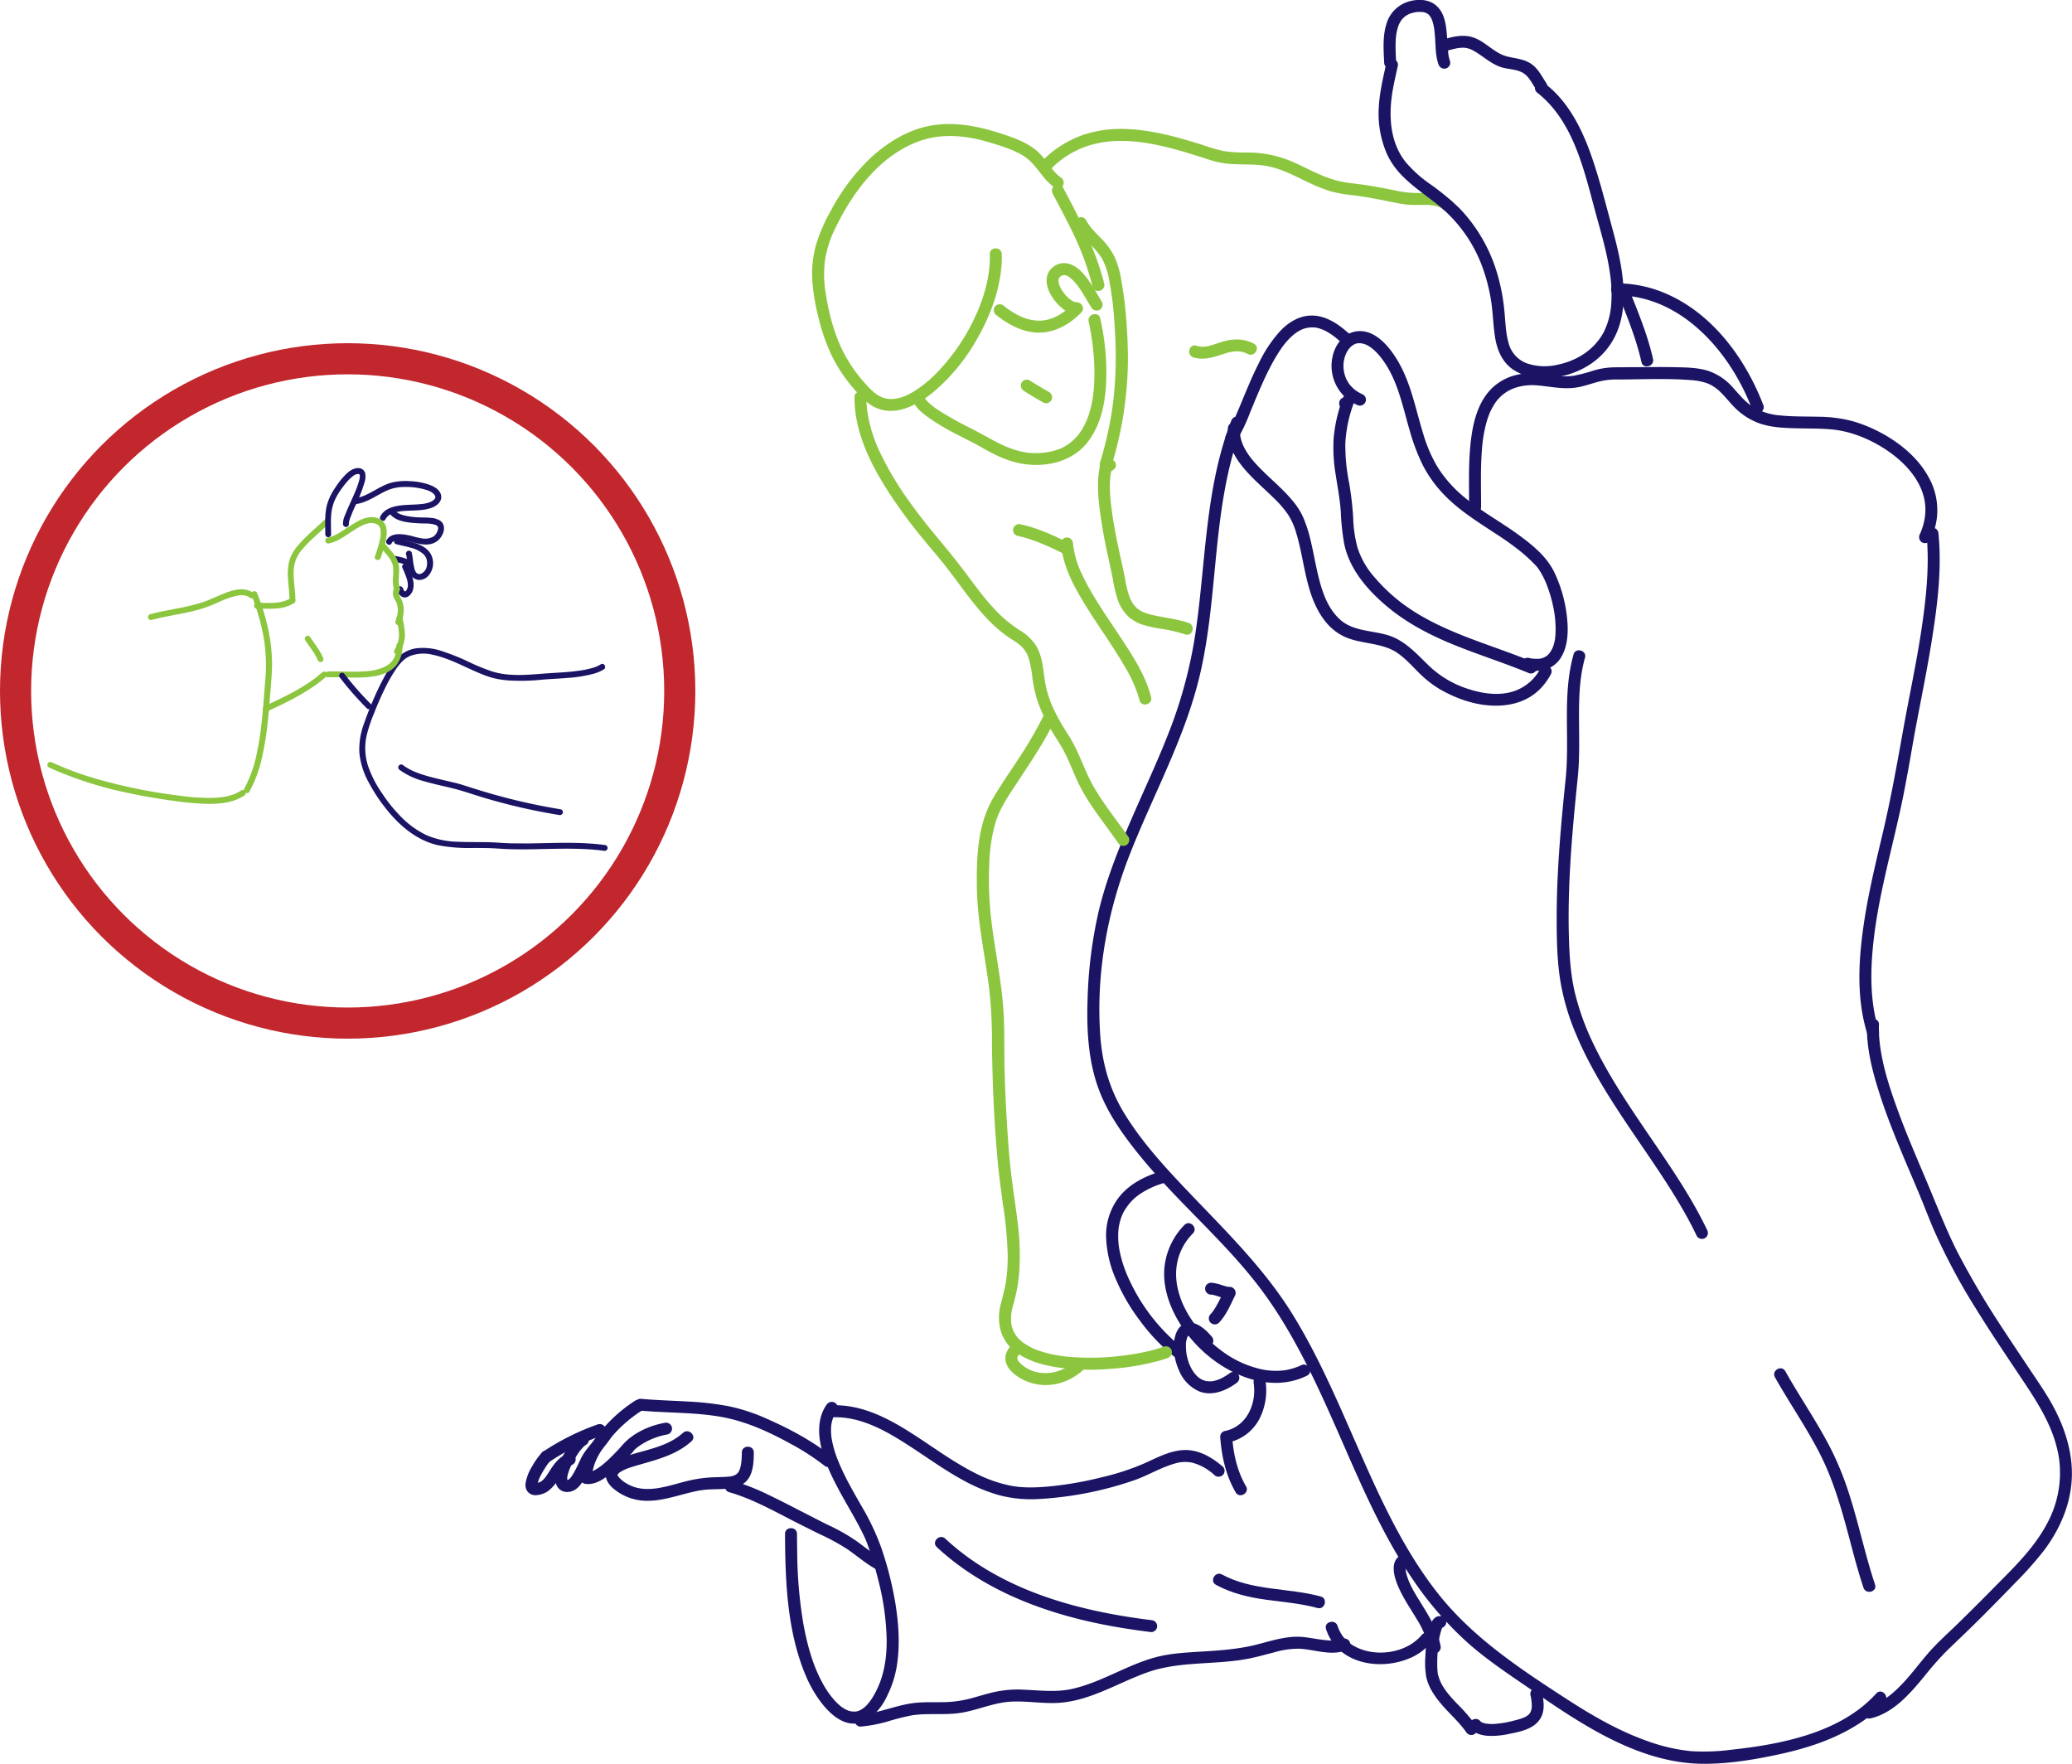 <svg xmlns="http://www.w3.org/2000/svg" viewBox="0 0 865.65 736.71"><defs><style>.cls-1{fill:#1b1464;}.cls-2{fill:#8cc63f;}.cls-3{fill:none;stroke:#c1272d;stroke-miterlimit:10;stroke-width:13px;}</style></defs><title>aikido4_1</title><g id="Capa_2" data-name="Capa 2"><g id="Capa_1-2" data-name="Capa 1"><path class="cls-1" d="M506.19,558.24c-2.49-2.86-6.47-6.7-10.68-5.48-3.58,1-4.77,5-5.05,8.25a24,24,0,0,0,2.14,11.48,16,16,0,0,0,8.33,8.67c4.58,1.89,9.72.34,13.74-2.17q1-.6,1.89-1.29a2.57,2.57,0,0,0,.9-3.42,2.53,2.53,0,0,0-3.42-.89,26.54,26.54,0,0,1-3.46,2.19l-.82.4-.35.15c-.3.14.57-.22,0,0s-1,.37-1.55.52-1,.22-1.52.33c-.17,0,.7-.08.26,0l-.36,0c-.24,0-.49,0-.73,0a11.56,11.56,0,0,1-1.32-.06c-.47,0,.59.11.25,0l-.27,0c-.22,0-.44-.09-.65-.15-.4-.1-.78-.26-1.17-.39-.1,0,.65.3.23.1l-.23-.11-.58-.31c-.35-.2-.69-.43-1-.66s.51.44,0,0l-.46-.41c-.3-.28-.59-.57-.87-.88l-.4-.48-.2-.25c.19.21.37.51.12.15a18.9,18.9,0,0,1-1.36-2.18c-.2-.39-.39-.78-.57-1.18-.28-.62.2.52,0,0-.09-.22-.18-.43-.26-.65a24.19,24.19,0,0,1-.76-2.51q-.15-.63-.27-1.26c0-.21-.07-.42-.11-.63a2.51,2.51,0,0,0,0-.27c-.08-.53.06.53,0,.22-.08-.81-.15-1.61-.16-2.43,0-.4,0-.79,0-1.19,0-.17,0-.34,0-.51,0-.38.14-.81,0,0a13.12,13.12,0,0,1,.45-2c0-.13.09-.27.14-.4.14-.39-.19.43-.14.33a1.6,1.6,0,0,0,.1-.23q.19-.36.42-.72s.08-.1.11-.16c.12-.23-.44.49-.25.33s.18-.21.27-.3.2-.16.28-.25c-.16.17-.62.39-.17.15.09-.06.22-.11.31-.17s-.73.23-.22.1l.36-.09c.43-.13-.81,0-.21,0h.37c.64,0-.49-.12-.17,0s.6.15.89.25c.56.19-.58-.29-.09,0,.18.09.36.18.53.28a9.78,9.78,0,0,1,1.05.67l.27.2c.12.08-.52-.43-.19-.15l.61.52c.42.36.82.75,1.2,1.14s.87.91,1.28,1.39a2.5,2.5,0,0,0,3.53,0,2.56,2.56,0,0,0,0-3.54Z"/><path class="cls-1" d="M485.12,489.25c-6.71,2-13.31,5.28-17.69,10.9a26.15,26.15,0,0,0-5.32,16.6,48.11,48.11,0,0,0,4.3,18.1,81.12,81.12,0,0,0,9.87,16.85,79.54,79.54,0,0,0,14,14.74,2.58,2.58,0,0,0,3.54,0,2.53,2.53,0,0,0,0-3.54,78.45,78.45,0,0,1-21.56-27.32,54.18,54.18,0,0,1-3.21-8c-.43-1.39-.81-2.81-1.12-4.24-.15-.68-.28-1.36-.39-2.05-.05-.32-.1-.63-.14-.95.06.43-.06-.59-.08-.77a32.83,32.83,0,0,1-.15-4.09c0-.65.06-1.29.12-1.94,0-.16.12-1,.05-.46q.07-.55.18-1.11a24.34,24.34,0,0,1,1-3.65c.1-.28.21-.56.32-.83-.2.48.2-.43.25-.53.29-.61.61-1.2,1-1.78a21.49,21.49,0,0,1,5.92-6.25,35.6,35.6,0,0,1,10.53-4.85c3.08-.92,1.77-5.74-1.33-4.82Z"/><path class="cls-1" d="M494.89,511.64a29.36,29.36,0,0,0-8.49,18.94c-.36,6.85,1.75,13.67,5,19.63,6.69,12.29,18.88,22.59,32.49,26.2,7.42,2,15.28,1.66,22.2-1.81,2.88-1.45.35-5.76-2.52-4.32-.37.18-.73.36-1.1.52-.06,0-.44.19-.07,0l-.45.18c-.74.28-1.5.54-2.26.75s-1.39.36-2.09.5l-.94.16c-.75.12.3,0-.16,0l-.71.08a28.65,28.65,0,0,1-8.63-.48,43,43,0,0,1-17-7.91A52.46,52.46,0,0,1,497,550a43.42,43.42,0,0,1-2.27-4.12,29.62,29.62,0,0,1-1.69-4.12,35.93,35.93,0,0,1-1.2-4.44c-.07-.36-.13-.73-.19-1.09,0-.16-.06-.32-.08-.48-.12-.78,0,.28,0-.18-.09-.77-.16-1.53-.19-2.3a23.91,23.91,0,0,1,7-18.06c2.24-2.31-1.29-5.85-3.54-3.53Z"/><path class="cls-1" d="M506,540.76c.08,0,.63,0,.25,0s.23.05.25.05c.3.06.6.14.89.22.66.18,1.3.39,1.94.6a17.11,17.11,0,0,0,4.42.9l-2.16-3.76c-.88,1.81-1.73,3.64-2.68,5.41-.49.92-1,1.82-1.57,2.7-.29.44-.59.86-.9,1.29s.29-.35.07-.09l-.22.27c-.17.19-.33.38-.5.56a2.5,2.5,0,1,0,3.53,3.54c3-3.17,4.71-7.3,6.59-11.15a2.54,2.54,0,0,0-2.16-3.77l-.52,0c-.38,0,.58.12-.07,0-.32-.06-.63-.13-.94-.21-.67-.17-1.32-.39-2-.6a17.26,17.26,0,0,0-4.25-.92,2.51,2.51,0,0,0-2.5,2.5,2.55,2.55,0,0,0,2.5,2.5Z"/><path class="cls-1" d="M563.27,139.09c-4.26-3.87-9.59-7.42-15.59-7.28-4.95.12-9.29,2.79-12.65,6.27a55.37,55.37,0,0,0-9.16,13.72c-2.68,5.28-4.93,10.76-7.19,16.23-.3.71-.59,1.41-.88,2.12-.15.35-.29.69-.43,1-.08.17-.45,1.07-.26.61-.54,1.27-1.08,2.54-1.65,3.8a46.75,46.75,0,0,1-3.12,6c-1.74,2.72,2.59,5.23,4.32,2.52a76.4,76.4,0,0,0,5.66-11.91c.5-1.2,1-2.41,1.49-3.61s1.11-2.68,1.49-3.57c.94-2.22,2.18-5.07,3.32-7.49s2.46-5,3.86-7.47q1-1.71,2.07-3.36c.33-.5.67-1,1-1.49l.52-.71.27-.35.14-.18a31.11,31.11,0,0,1,2.35-2.65c.37-.38.76-.75,1.16-1.1l.59-.51.29-.24c.51-.4-.42.3.1-.07a17.66,17.66,0,0,1,2.66-1.62c.21-.1.75-.32.22-.11.22-.09.44-.18.66-.25a11.58,11.58,0,0,1,1.53-.43c.19,0,1.11-.18.38-.09l.8-.08a12.34,12.34,0,0,1,1.72,0l.37,0c.64.06-.55-.1.09,0l1,.19a15.32,15.32,0,0,1,1.75.53l.4.15c.54.2-.29-.14.2.08s.69.32,1,.49a22,22,0,0,1,2,1.16,27.61,27.61,0,0,1,4,3.14c2.38,2.16,5.92-1.36,3.54-3.54Z"/><path class="cls-1" d="M637.36,279.68a15.6,15.6,0,0,0,9-.22,11.69,11.69,0,0,0,6-5.16c2.85-4.95,2.91-11.25,2.27-16.76a58,58,0,0,0-5.18-18.33c-3.27-6.83-9.26-11.6-15.29-16-7.77-5.64-16.36-10.2-23.6-16.55a51.91,51.91,0,0,1-9.81-11.31,59.86,59.86,0,0,1-6.16-14.19c-3.09-9.93-4.95-20.42-10.13-29.57-3.35-5.93-9.43-13.93-17.2-13.25-5.72.5-9.59,5.58-10.6,10.93a17.77,17.77,0,0,0,5.76,17,19.47,19.47,0,0,0,4.49,2.84,2.57,2.57,0,0,0,3.42-.9,2.51,2.51,0,0,0-.9-3.42,17.49,17.49,0,0,1-2.14-1.13,9.72,9.72,0,0,1-1.71-1.24,16.46,16.46,0,0,1-1.49-1.52,9.09,9.09,0,0,1-.93-1.32,14.59,14.59,0,0,1-.92-1.75c.22.5-.14-.4-.18-.51-.13-.37-.24-.74-.34-1.12s-.14-.54-.2-.82c0-.13-.19-1.2-.11-.57a14.52,14.52,0,0,1-.12-1.86c0-.61,0-1.22.1-1.82s-.07.37,0,0c0-.13,0-.27.07-.4.07-.35.14-.7.23-1.06.15-.56.33-1.11.53-1.65.13-.34-.15.28.13-.27.13-.28.27-.55.42-.82s.31-.53.48-.78.48-.65.13-.22a11.92,11.92,0,0,1,1.19-1.27c.2-.17.6-.45.16-.14.23-.16.46-.32.7-.46s.39-.21.59-.32c.49-.27-.4.14-.06,0l.39-.14c.27-.09.54-.15.81-.22.62-.15-.19,0,.18,0s.59,0,.88,0,1.1.14.43,0a12.52,12.52,0,0,1,1.7.45l.39.15c-.45-.19-.09,0,0,0,.34.17.67.34,1,.54,3,1.75,5.54,5,7.51,8.14,5.14,8.25,7,18,9.71,27.2a84.76,84.76,0,0,0,5.24,14,51.74,51.74,0,0,0,8.6,12.25c6.35,6.8,14.31,11.71,22,16.77a119.55,119.55,0,0,1,11.13,8,66.25,66.25,0,0,1,5.36,5c.38.39.73.78,1.07,1.2s-.06-.08-.09-.13l.24.33.49.71a31.11,31.11,0,0,1,1.74,3c.28.55.54,1.11.79,1.67.07.16.38.87.31.69s.25.63.32.82a56.4,56.4,0,0,1,2.55,8.36,42.33,42.33,0,0,1,1.14,8.24,35.94,35.94,0,0,1,0,4c0,.32,0,.64-.08,1,0,.15-.13,1.09,0,.48-.1.66-.22,1.33-.37,2s-.27,1.06-.45,1.58c-.08.26-.18.53-.28.79-.16.42,0,0,0-.09l-.22.49a11.4,11.4,0,0,1-.78,1.36c-.06.11-.53.73-.3.44s-.36.4-.46.5-.32.3-.48.46c-.48.47.27-.13-.2.17a13.6,13.6,0,0,1-1.38.79c.64-.31-.21.07-.38.13l-.69.19c-.13,0-.93.18-.58.12l-.24,0-.6,0a15.57,15.57,0,0,1-1.81-.05l-.57-.06c.11,0,.47.07,0,0s-.81-.15-1.22-.24c-3.13-.7-4.47,4.12-1.33,4.82Z"/><path class="cls-1" d="M561.91,171c3.21,0,3.22-5,0-5s-3.23,5,0,5Z"/><path class="cls-1" d="M561.05,166.31a61.89,61.89,0,0,0-3.88,16.85,68.2,68.2,0,0,0,.93,15.56c.78,5.06,1.72,10,2.07,15.13a97.85,97.85,0,0,0,1.42,13.33c2.19,10.46,9.43,18.93,17.37,25.71s17.22,11.76,26.89,15.81c10.88,4.54,22.17,8,33.07,12.54a2.51,2.51,0,0,0,3.07-1.75,2.56,2.56,0,0,0-1.74-3.08c-18.41-7.6-38.41-12.35-54.58-24.49a72.71,72.71,0,0,1-11.34-10.7,34.62,34.62,0,0,1-7.2-12.53,53.37,53.37,0,0,1-1.78-12.14,130.37,130.37,0,0,0-1.66-14.61,79.69,79.69,0,0,1-1.63-16.73,56.13,56.13,0,0,1,3.81-17.57,2.52,2.52,0,0,0-1.75-3.08,2.56,2.56,0,0,0-3.07,1.75Z"/><path class="cls-1" d="M643.64,279.12a19.54,19.54,0,0,1-12.82,10.08c-5.47,1.31-11.42.48-16.89-1.25a42.25,42.25,0,0,1-16.4-9.35c-5.57-5.28-10.47-11.21-18.14-13.41-6.54-1.88-14.13-1.56-19.47-6.34-4.48-4-6.81-9.64-8.4-15.35-1.73-6.21-2.65-12.6-4.23-18.85a54,54,0,0,0-3-8.91,30.24,30.24,0,0,0-4.62-7c-3.87-4.6-8.55-8.43-12.78-12.69-3.84-3.87-7.49-8.13-8.62-13.42a14.4,14.4,0,0,1-.27-3.75c.13-3.22-4.87-3.21-5,0-.52,13,11.48,21.43,19.68,29.67a41.56,41.56,0,0,1,5.53,6.52,28.73,28.73,0,0,1,3.37,7.69c1.92,6.34,2.84,12.93,4.41,19.36s3.8,12.8,8.1,17.92a21.94,21.94,0,0,0,8.15,6.16c3.51,1.49,7.29,2,11,2.74s7.26,1.58,10.43,3.72,5.8,5,8.49,7.72a46,46,0,0,0,9.07,7.33,56.34,56.34,0,0,0,8.8,4.2c11.6,4.38,26.39,4.66,34.9-5.79a29,29,0,0,0,3-4.46c1.54-2.83-2.77-5.35-4.31-2.52Z"/><path class="cls-1" d="M514.44,175.63c-10.65,27.38-10.61,57-14.55,85.68A191.56,191.56,0,0,1,489.45,303c-4.95,13.17-11,25.88-16.59,38.78-5.44,12.53-10.58,25.29-13.79,38.6a186.48,186.48,0,0,0-4.69,36.91c-.43,12.15.18,24.86,4.2,36.44,3.92,11.3,11.26,21.32,18.81,30.45,16.21,19.61,36.22,36,51.13,56.67,13.17,18.29,22.42,39,31.43,59.52,8.92,20.35,17.74,41,30.32,59.4a144,144,0,0,0,22,25.6c8.78,8,18.83,14.48,28.57,21.2,20.51,14.16,44,29.71,69.84,30.17,11,.19,22.42-1.73,33.08-4.05,11-2.41,22.12-6,31.77-12a54.73,54.73,0,0,0,11.88-9.77c2.15-2.39-1.38-5.94-3.54-3.54-14.78,16.39-39.6,21.25-60.57,23.5a86.12,86.12,0,0,1-16.83.59,74.42,74.42,0,0,1-17.9-4.1c-12.19-4.25-23.5-10.82-34.3-17.83-19.51-12.65-39.14-25.65-53.66-44.12-13.46-17.12-22.82-37-31.59-56.86-8.87-20-17.25-40.43-28.77-59.16-12.76-20.75-30.28-37.22-46.85-54.83-8.69-9.23-17.19-18.82-23.8-29.69-6.29-10.35-9.28-21.38-10-33.44-1.6-25.36,3.1-50.79,12.33-74.36,9.92-25.34,23.49-49.43,29.59-76.15,6.29-27.52,5.47-56.09,11.66-83.63A142.66,142.66,0,0,1,519.26,177c1.17-3-3.66-4.3-4.82-1.33Z"/><path class="cls-1" d="M618.78,212c0-7.88-.28-15.78.31-23.64a61,61,0,0,1,1.61-10.69,37.61,37.61,0,0,1,1.63-5.05c.11-.28.08-.2.3-.69.16-.34.33-.68.5-1,.38-.73.79-1.45,1.23-2.14a16.55,16.55,0,0,1,6.55-5.92,18.87,18.87,0,0,1,4.45-1.5,22.6,22.6,0,0,1,6.3-.43c5.84.4,11.41,1.89,17.29.87,2.92-.5,5.72-1.51,8.57-2.29a28.73,28.73,0,0,1,7.82-1c10.32,0,20.69-.56,31,.25a25.62,25.62,0,0,1,6.39,1.16,13,13,0,0,1,2.29,1,23.23,23.23,0,0,1,2,1.3c2.79,2.19,4.89,5.11,7.35,7.63a27.72,27.72,0,0,0,10.73,7c4.49,1.57,9.42,1.87,14.15,2,5,.18,10.06.06,15.08.43a44.18,44.18,0,0,1,12.16,2.71c14,5.19,30.68,18.35,27.53,35a26.7,26.7,0,0,1-1.92,6.12,2.57,2.57,0,0,0,.89,3.42,2.51,2.51,0,0,0,3.42-.9,28,28,0,0,0-.8-26.56c-4.34-7.85-11.68-13.91-19.47-18.14a60.81,60.81,0,0,0-12.09-5,57.17,57.17,0,0,0-14.26-1.86c-5.28-.15-10.59,0-15.85-.54a25.4,25.4,0,0,1-12.2-4c-3-2-5.41-5.1-7.92-7.84A23.74,23.74,0,0,0,713.9,155c-4.63-1.55-9.86-1.52-14.69-1.63-5.6-.13-11.2,0-16.8,0-2.54,0-5.07.06-7.6.06a32.18,32.18,0,0,0-8.83,1.28,69.15,69.15,0,0,1-8.78,2.3,31.4,31.4,0,0,1-8.55-.25,66.5,66.5,0,0,0-8.79-.93,28.66,28.66,0,0,0-6.65.86,22,22,0,0,0-9.63,5.21c-5.37,5.05-7.66,12.56-8.73,19.64-1.22,8.15-1.17,16.4-1.11,24.62,0,1.94,0,3.88,0,5.81,0,3.22,5,3.23,5,0Z"/><path class="cls-1" d="M675.5,123.36c21.29.08,38.43,14.81,49,32.22a94.24,94.24,0,0,1,7.44,15.16,2.59,2.59,0,0,0,3.08,1.75,2.53,2.53,0,0,0,1.75-3.08c-7.7-20.11-22-39.48-42.63-47.55a51.8,51.8,0,0,0-18.63-3.5c-3.22,0-3.22,5,0,5Z"/><path class="cls-1" d="M804.86,222.9c1.33,13.44-.16,27.13-2.16,40.43-2.11,13.95-5.11,27.73-7.6,41.61-2.61,14.57-5.2,29.09-8.62,43.49-3.09,13.08-6.26,26.16-8.09,39.48-2,14.49-2.69,29.69,1.7,43.82,1,3.07,5.78,1.76,4.83-1.33-3.82-12.3-3.56-25.47-2.09-38.13,1.55-13.34,4.67-26.45,7.76-39.5,1.46-6.16,2.93-12.32,4.2-18.52,1.61-7.85,3-15.74,4.36-23.62,2.48-14.08,5.5-28.05,7.77-42.16,2.41-15,4.44-30.41,2.94-45.57a2.56,2.56,0,0,0-2.5-2.5,2.52,2.52,0,0,0-2.5,2.5Z"/><path class="cls-1" d="M780,428c-.27,9.52,2.13,19.06,5,28.07,3.22,10.25,7.33,20.21,11.5,30.11,1.89,4.47,3.82,8.93,5.68,13.42,2,4.83,3.84,9.74,5.93,14.53a259.75,259.75,0,0,0,17.51,32.69c6.51,10.54,13.48,20.78,20.35,31.09,6.4,9.62,12.39,19.41,14.22,31A44.35,44.35,0,0,1,855,636.83c-5.74,10.66-14.82,19.06-23.21,27.61q-6.91,7-14,13.93c-4,3.9-8.23,7.62-11.92,11.84-6.14,7-11.65,15.49-19.81,20.35a20.2,20.2,0,0,1-5.81,2.39c-3.13.74-1.81,5.57,1.33,4.82,9.56-2.27,16.4-10.35,22.4-17.57a128.24,128.24,0,0,1,9.51-10.79c4.71-4.54,9.45-9,14.1-13.66s9.53-9.59,14.22-14.47a146.1,146.1,0,0,0,12.37-13.95c6.28-8.44,10.63-18.3,11.33-28.87.73-10.94-2.66-21.7-7.83-31.23-3-5.54-6.69-10.72-10.19-16s-7-10.44-10.42-15.7a356.37,356.37,0,0,1-19.17-32.33c-5-9.85-8.91-20.16-13.21-30.32-4.12-9.75-8.33-19.46-11.94-29.41-3.41-9.38-6.62-19.17-7.56-29.16A52.26,52.26,0,0,1,785,428c.1-3.22-4.9-3.21-5,0Z"/><path class="cls-1" d="M741.51,575.25c5.94,10.54,12.85,20.52,18.43,31.26,5.83,11.22,9.29,23.26,12.52,35.43,1.88,7.13,3.75,14.27,6.08,21.27,1,3,5.84,1.73,4.82-1.33-4.17-12.53-6.82-25.49-10.87-38a128,128,0,0,0-7-17.5c-2.69-5.44-5.77-10.67-8.93-15.84-3.6-5.9-7.29-11.74-10.68-17.76-1.58-2.8-5.91-.29-4.32,2.52Z"/><path class="cls-1" d="M657.37,273.5c-4.71,16.78-1.52,34.53-3.25,51.65-2,19.47-3.79,39-3.76,58.59,0,8.95.16,18.05,1.68,26.89a98.49,98.49,0,0,0,6.4,21.37c6,14.37,14.5,27.5,23.2,40.37,8.6,12.72,17.57,25.29,24.75,38.9.86,1.63,1.69,3.29,2.49,5a2.5,2.5,0,0,0,4.32-2.52C706.62,500,698,487.52,689.47,475c-8.62-12.67-17.32-25.41-23.92-39.28a107.15,107.15,0,0,1-7.48-20.61c-1.94-8-2.4-16.12-2.62-24.32-.5-19.36,1-38.71,2.9-58,.44-4.53,1-9.06,1.23-13.61.21-4.31.19-8.63.16-13-.06-8.44-.3-17,1.1-25.39a57,57,0,0,1,1.35-6.06c.87-3.1-4-4.43-4.82-1.33Z"/><path class="cls-1" d="M523.76,577.76c1.33,8.65-3,18.27-12.15,20a2.5,2.5,0,0,0-1.83,2.41c.58,8.1,2.34,16.13,6.47,23.2,1.62,2.78,5.94.27,4.32-2.52-3.67-6.29-5.27-13.47-5.79-20.68l-1.84,2.41A19.09,19.09,0,0,0,526,593a26,26,0,0,0,2.64-16.56,2.53,2.53,0,0,0-3.08-1.74,2.56,2.56,0,0,0-1.75,3.07Z"/><path class="cls-1" d="M510.85,612.62c-4.78-4.11-10.56-7.45-17.08-6.87-5.51.5-10.43,3.13-15.38,5.38A102,102,0,0,1,460.58,617a148.65,148.65,0,0,1-20.73,3.75c-5.87.61-12,.94-17.7-.18a57.19,57.19,0,0,1-14.71-5.22c-9.74-4.9-18.43-11.55-27.63-17.33-9.7-6.11-20.53-11.49-32.29-11-3.2.14-3.22,5.14,0,5,9.87-.44,18.91,3.7,27.32,8.77,9.21,5.55,17.77,12.15,27.21,17.33a71.92,71.92,0,0,0,14.74,6.26,52,52,0,0,0,16.56,1.81,146.69,146.69,0,0,0,40.35-7.82c5.82-2,11.11-5.32,17-7a14.57,14.57,0,0,1,7.55-.36,22.09,22.09,0,0,1,9.1,5.12,2.55,2.55,0,0,0,3.53,0,2.51,2.51,0,0,0,0-3.53Z"/><path class="cls-1" d="M345.36,586.71c-3.61,5.16-3.68,11.65-2.32,17.58,1.53,6.67,4.68,13,7.9,18.94s6.67,11.49,9.58,17.44c.28.57.56,1.15.82,1.72.06.15.35.81.31.7s.07.19.1.24l.21.53c.6,1.55,1.13,3.14,1.66,4.72,1.25,3.77,2.36,7.6,3.32,11.46a107.76,107.76,0,0,1,3.49,24.74c.09,7.85-1.09,15.6-4.9,22.55a22.84,22.84,0,0,1-3,4.45,10,10,0,0,1-2.94,2.45c-.14.07-.86.42-.43.24a7.92,7.92,0,0,1-.82.28c-.24.07-.48.12-.73.18-.08,0-.52.08-.18,0s-.21,0-.29,0h-.82c-.18,0-.94-.12-.36,0a13.14,13.14,0,0,1-1.64-.42l-.4-.15c.43.17.07,0,0,0l-.8-.41a15.62,15.62,0,0,1-1.69-1.08c-.33-.24.25.2-.07-.06l-.3-.24c-.26-.21-.51-.44-.76-.66-.56-.51-1.09-1.05-1.6-1.6a37.66,37.66,0,0,1-5.25-7.65c-4.06-7.52-6.28-16-7.81-24.36a185.82,185.82,0,0,1-2.58-30q-.07-3.78-.09-7.56c0-3.21-5-3.22-5,0,.09,20,.87,41.14,8.93,59.81,4.13,9.58,15.19,26,27.16,16.61a25.78,25.78,0,0,0,6.77-9.19,43.37,43.37,0,0,0,3.8-11.81c1.43-8.61.86-17.38-.48-26A144.32,144.32,0,0,0,368,646a101.68,101.68,0,0,0-8.23-17.16c-3.49-6.15-7.13-12.36-9.71-18.92a42.51,42.51,0,0,1-2.67-9.42c0,.21-.07-.52-.08-.7q-.06-.54-.09-1.08a23.42,23.42,0,0,1,0-2.37c0-.35,0-.69.08-1,0-.07.08-.49,0-.1,0-.17.05-.33.08-.5a16.53,16.53,0,0,1,.53-2.07,7.26,7.26,0,0,1,.61-1.5,16,16,0,0,1,1.14-1.86,2.51,2.51,0,0,0-.9-3.42,2.55,2.55,0,0,0-3.42.89Z"/><path class="cls-1" d="M285.34,598.52c-6.29,5.69-14.95,6.92-22.74,9.43-3,1-6.42,2.17-8.4,4.74-2.41,3.13-.75,6.74,1.95,9a21.78,21.78,0,0,0,13.46,5.2c4.7.17,9.37-1,13.89-2.19,4.2-1.11,8.4-2.34,12.77-2.54,3.12-.15,6.26-.08,9.35-.51a9.73,9.73,0,0,0,7-3.93c2.15-3.09,2.28-7.37,2.31-11,0-3.22-5-3.22-5,0a34.15,34.15,0,0,1-.31,4.84,16.07,16.07,0,0,1-.46,1.91c-.09.27-.18.54-.29.81.2-.49-.09.14-.17.29s-.26.42-.39.62c.35-.52,0,0-.16.16s-.32.31-.49.46c.44-.39,0,0-.24.13s-.34.18-.52.27c-.38.2.07,0,.13,0l-.33.12a11.43,11.43,0,0,1-1.53.39c-.09,0-.86.14-.56.1s-.37,0-.51,0c-.64.06-1.29.1-1.94.13-1.42.06-2.84.09-4.26.13A55.93,55.93,0,0,0,286,618.91c-7.47,1.91-16.13,5.14-23.49,1.16a12.92,12.92,0,0,1-4.19-3.29c-.08-.11-.47-.92-.26-.43a2,2,0,0,1-.11-.39c0,.13,0,.5,0,.1,0-.14,0-.48,0,.13a1.62,1.62,0,0,1,.09-.35c-.06.06-.18.53,0,.1a2.14,2.14,0,0,1,.2-.32c-.3.47.14-.12.28-.25s.21-.19.32-.28c-.33.27,0,0,0,0a14.62,14.62,0,0,1,1.84-1.06,27.46,27.46,0,0,1,3.79-1.41C273,610,282,608.26,288.88,602.05c2.39-2.16-1.16-5.69-3.54-3.53Z"/><path class="cls-1" d="M226.42,606.77a27.47,27.47,0,0,0-3.93,5.45,19.65,19.65,0,0,0-2.92,7.4,4.67,4.67,0,0,0,.65,3.16,4.19,4.19,0,0,0,3.92,1.76,9.8,9.8,0,0,0,4.74-1.64,15.67,15.67,0,0,0,3.71-3.95c1-1.46,1.9-3,2.94-4.43,0,0,.12-.13.14-.19l-.16.21.15-.18c.12-.16.25-.31.39-.47a12.6,12.6,0,0,1,.89-.9l.17-.15c.26-.23.34-.1-.05,0a3.3,3.3,0,0,0,.49-.34c.16-.1.33-.2.51-.29l.26-.14c.42-.22-.52.21,0,0A2.5,2.5,0,1,0,237,607.3c-3.31,1.26-5.33,3.94-7.19,6.84-.39.61-.78,1.23-1.19,1.84-.2.3-.4.59-.61.88-.07.09-.4.56-.17.23s-.14.17-.22.27-.42.47-.64.7l-.37.34c-.07.06-.57.49-.23.21s-.12.07-.21.13l-.42.25a3,3,0,0,0-.44.22s.52-.19.27-.11-.23.08-.35.12c-.29.1-.59.19-.89.27l-.35.07-.21,0s.68-.05.36-.06a3.21,3.21,0,0,0-.62,0c.12,0,.76.14.33,0s.33.16.29.13c-.5-.26.37.39.13.13s.45.6.23.3c-.07-.1-.21-.45,0,.05.29.66,0-.61.05.12.08.57,0-.09,0-.27s0-.16,0-.25c0-.32-.14.72,0,.28.06-.23.1-.46.16-.69a15,15,0,0,1,.5-1.47c0-.1.21-.5,0-.07l.06-.14c.12-.27.25-.55.39-.82.26-.54.55-1.07.85-1.6.62-1.09,1.29-2.16,2-3.19l.49-.69c.07-.09.39-.5.07-.1s0,0,.06-.07c.26-.32.53-.63.82-.93a2.5,2.5,0,0,0-3.54-3.53Z"/><path class="cls-1" d="M229.45,610.69a96.3,96.3,0,0,1,21.79-10.94,2.56,2.56,0,0,0,1.75-3.07,2.52,2.52,0,0,0-3.08-1.75,100.89,100.89,0,0,0-23,11.45,2.56,2.56,0,0,0-.9,3.42,2.52,2.52,0,0,0,3.42.89Z"/><path class="cls-1" d="M242.25,599.31c-2.73,1.51-4.68,4.7-6.22,7.3-1.86,3.16-3.58,6.71-4,10.4-.36,3.37,1.64,6.41,5.29,6.2,4.64-.28,6.87-5.44,8.58-9.09a31.41,31.41,0,0,1,3.35-5.92c2.16-2.8,4.65-5.33,6.41-8.42,1.6-2.8-2.72-5.32-4.31-2.52-2.45,4.28-6.46,7.47-8.63,11.92-.82,1.68-1.56,3.39-2.43,5a24.48,24.48,0,0,1-1.33,2.27c-.13.21-.27.41-.42.61.25-.34,0,.06-.11.14l-.37.41c-.09.09-.76.64-.24.27-.22.16-1,.4-.33.24-.65.16.36.07-.33.06a3.38,3.38,0,0,0-.45,0c-.52,0,.6.11.13,0s.49.28-.15-.08c.53.3.39.32.22.14s.38.56.16.2.17.55,0,0c0-.12,0-.25-.08-.37.22.61,0,.43,0,.13s0-.59,0-.89c0-.7-.11.42,0-.31.06-.32.13-.65.21-1a21.14,21.14,0,0,1,.71-2.17c0-.14.44-1.07.23-.59.16-.36.33-.73.5-1.09.37-.78.77-1.54,1.19-2.28s.88-1.52,1.36-2.26c.27-.4.54-.81.83-1.2l.23-.33.24-.31,0,.05c.44-.52.87-1.05,1.36-1.53.2-.2.43-.37.62-.57s-.49.18-.11.09a2.06,2.06,0,0,0,.37-.23c2.81-1.56.3-5.88-2.52-4.31Z"/><path class="cls-1" d="M265.22,585.17a60.56,60.56,0,0,0-14.91,13.56c-4.17,5.28-8,11.67-7.94,18.62a2.52,2.52,0,0,0,1.83,2.41c4.31.82,8.17-2,11.31-4.57s5.78-5.58,8.62-8.42c2.28-2.28-1.26-5.82-3.54-3.54-2.53,2.54-4.93,5.2-7.62,7.57a25.24,25.24,0,0,1-4.27,3.14,6.73,6.73,0,0,1-1.95.85c-.19.06-1.08.17-.59.14l-.44,0c-.69,0,.48.12-.19,0l1.84,2.41c-.08-5.66,3.38-11.28,6.94-15.66a56.4,56.4,0,0,1,13.44-12.21c2.71-1.71.21-6-2.53-4.31Z"/><path class="cls-1" d="M267.66,589.24c11.12,1,22.4.65,33.42,2.57,10.43,1.82,20,6.2,29.24,11.28a98.53,98.53,0,0,1,13.94,9,2.57,2.57,0,0,0,3.53,0,2.52,2.52,0,0,0,0-3.54c-8.13-6.47-17.47-11.52-27-15.73a77.74,77.74,0,0,0-16.19-5.39,122.45,122.45,0,0,0-17.29-2c-6.57-.38-13.14-.54-19.7-1.14a2.51,2.51,0,0,0-2.5,2.5,2.56,2.56,0,0,0,2.5,2.5Z"/><path class="cls-1" d="M262.16,609.21c.22-.37.44-.73.68-1.09l.38-.52h0l.16-.2a21.35,21.35,0,0,1,1.8-1.88c.32-.3.66-.59,1-.87.64-.53-.34.24.33-.26l.44-.31a25.94,25.94,0,0,1,2.39-1.51,30.61,30.61,0,0,1,9.59-3.41,2.52,2.52,0,0,0,1.75-3.07,2.54,2.54,0,0,0-3.07-1.75c-7.62,1.43-15.75,5.43-19.76,12.34a2.5,2.5,0,1,0,4.31,2.53Z"/><path class="cls-1" d="M304.71,623.32c8.66,2.51,16.56,6.73,24.53,10.86,4.33,2.24,8.7,4.41,13.07,6.58a88.59,88.59,0,0,1,11.95,6.52c3.9,2.74,7.53,5.86,11.71,8.19,2.82,1.57,5.34-2.75,2.53-4.32-3.76-2.08-7.07-4.81-10.53-7.33a77.47,77.47,0,0,0-11.82-6.73c-8.51-4.21-16.86-8.75-25.42-12.85A95.77,95.77,0,0,0,306,618.5c-3.1-.9-4.42,3.92-1.33,4.82Z"/><path class="cls-1" d="M359.58,721.21a59.69,59.69,0,0,0,10.84-2,99.39,99.39,0,0,1,10.58-2.7c7-1.06,14.05.09,21-1.14s13.32-4.18,20.3-4.57c7.26-.41,14.49,1.16,21.75.35,12.78-1.42,23.71-8.54,35.64-12.7,13.12-4.56,27.32-3,40.87-5.42,4-.7,7.84-1.83,11.75-2.82a35.94,35.94,0,0,1,10.74-1.52c6.26.36,13.15,3.11,19.27.65a2.58,2.58,0,0,0,1.74-3.08,2.52,2.52,0,0,0-3.07-1.75c-2.46,1-5.08.84-7.67.55-3-.33-5.86-.95-8.81-1.25-6.75-.7-13.36,1.61-19.82,3.23-6.93,1.73-14,2.29-21.09,2.74-6.87.45-13.9.66-20.58,2.42-12.1,3.18-22.71,10.45-34.93,13.23-6.84,1.56-13.65.64-20.56.36a46.15,46.15,0,0,0-11.07.77c-3.41.68-6.73,1.74-10.08,2.66A47.74,47.74,0,0,1,394.94,711c-4,.09-7.93-.1-11.88.24-8,.68-15.44,4.31-23.48,5a2.56,2.56,0,0,0-2.5,2.5,2.51,2.51,0,0,0,2.5,2.5Z"/><path class="cls-1" d="M391.39,646.24c18.87,17.55,43.51,27.06,68.45,32.13,7,1.42,14,2.5,21.11,3.37a2.52,2.52,0,0,0,2.5-2.5,2.56,2.56,0,0,0-2.5-2.5c-24.1-3-48.58-8.8-69.51-21.57a103.15,103.15,0,0,1-16.51-12.46c-2.36-2.19-5.9,1.34-3.54,3.53Z"/><path class="cls-1" d="M508,662c6.52,3.55,13.68,5.22,21,6.22s14.43,1.56,21.44,3.46c3.11.84,4.44-4,1.33-4.82-13.6-3.69-28.55-2.29-41.23-9.18-2.83-1.53-5.36,2.78-2.52,4.32Z"/><path class="cls-1" d="M554,680.49c4.68,14.49,22.39,17.56,35,12.14a22.61,22.61,0,0,0,8.65-6.32,2.57,2.57,0,0,0,0-3.54,2.51,2.51,0,0,0-3.53,0c-6.82,8.41-21.45,10-30.18,3.66-.34-.25.23.19-.1-.08l-.49-.4c-.32-.28-.63-.57-.94-.87s-.59-.61-.87-.93a4.7,4.7,0,0,1-.49-.62,15.46,15.46,0,0,1-2.23-4.37c-1-3-5.81-1.74-4.82,1.33Z"/><path class="cls-1" d="M586.33,649.13c-5.9,2.08-4.16,8.89-2.3,13.29,2.18,5.18,5.4,9.73,8.25,14.55A36.37,36.37,0,0,1,597,688.74a2.5,2.5,0,0,0,4.82-1.33c-1.38-7.22-5.33-13.16-9.12-19.31-2.18-3.54-4.26-7.1-5.21-11-.07-.28-.13-.57-.18-.85,0,0-.07-.42,0-.14s0-.36,0-.36c0-.25,0-.5,0-.76a1.67,1.67,0,0,1,0-.31c0,.2-.09.37,0,.08,0-.12.2-.73.08-.42s.14-.23.21-.34c-.41.63.39-.31-.13.14a.66.66,0,0,1,.24-.14c.32,0-.53.17.06,0a2.57,2.57,0,0,0,1.75-3.08,2.53,2.53,0,0,0-3.08-1.75Z"/><path class="cls-1" d="M601.06,675.06c-2.7.48-3.73,4-4.26,6.29a57,57,0,0,0-1.3,10.49,35.5,35.5,0,0,0,.32,8.37c.87,4.53,3.66,8.49,6.6,11.92,3.3,3.85,7.21,7.21,10.11,11.38a2.57,2.57,0,0,0,3.42.89,2.52,2.52,0,0,0,.9-3.42,87.11,87.11,0,0,0-8.44-9.67c-2.69-2.87-5.48-5.95-6.95-9.66a18,18,0,0,1-.82-2.77c0-.2-.1-.88,0-.09,0-.28-.06-.56-.08-.84-.1-1.25-.11-2.5-.1-3.75,0-1.62.1-3.23.23-4.84s.27-2.94.48-4.24a28.78,28.78,0,0,1,1.08-4.49,2.09,2.09,0,0,1,.13-.35c-.24.6,0,.07,0,0s.26-.44.38-.66c0,.09-.42.37-.15.2s0-.09,0,0-.5.2-.22.15a2.5,2.5,0,1,0-1.33-4.82Z"/><path class="cls-1" d="M614.69,722.25c1.77,2.07,4.66,2.69,7.26,2.84a34.14,34.14,0,0,0,8.83-.88c5.14-1,11.38-2.36,13.47-7.82,1.15-3,.58-6.48,0-9.54a2.51,2.51,0,0,0-3.07-1.74,2.54,2.54,0,0,0-1.75,3.07,20,20,0,0,1,.52,4.3,4.78,4.78,0,0,1-.18,1.66,5.79,5.79,0,0,1-.29.92c.19-.43-.12.18-.16.26a3.68,3.68,0,0,1-1,1.18c.2-.17-.5.34-.6.4-.26.15-.52.3-.79.43a21.71,21.71,0,0,1-3.66,1.18,44.38,44.38,0,0,1-8.53,1.56,17.38,17.38,0,0,1-4-.12l-.88-.22-.47-.16-.06,0c-.09,0-.85-.54-.44-.21a4,4,0,0,1-.61-.62,2.53,2.53,0,0,0-3.54,0,2.55,2.55,0,0,0,0,3.54Z"/><path class="cls-2" d="M443.16,74.14c-3.63-2.69-5.75-7-8.92-10.13-3.69-3.69-8.66-5.71-13.52-7.39-10.22-3.53-21-6.06-31.83-4.16-9.4,1.65-18.07,7-25,13.36a85.93,85.93,0,0,0-16.82,22.25,68.59,68.59,0,0,0-6.13,14.16,45.55,45.55,0,0,0-1.58,14.83,86.74,86.74,0,0,0,2.54,15.35,81.51,81.51,0,0,0,4.84,14.53A61.63,61.63,0,0,0,354,159.06a71.54,71.54,0,0,0,4.94,5.79,25.34,25.34,0,0,0,5.61,4.77c8.78,5,18.54-.22,25.49-5.93a80.72,80.72,0,0,0,18.27-22.3c5-8.73,8.71-18.34,9.9-28.36a47.55,47.55,0,0,0,.32-6.86c-.09-3.21-5.09-3.22-5,0,.24,9.08-2.37,18.1-6.19,26.27A84,84,0,0,1,392.06,155,51.22,51.22,0,0,1,382,163.39c-3.24,2-7.05,3.64-10.94,3.21-4.26-.46-7.19-3.75-9.91-6.76a60.49,60.49,0,0,1-7.81-10.92c-4.54-8.17-7-17.5-8.41-26.7a46,46,0,0,1-.27-13.41,45.88,45.88,0,0,1,4.44-13.74c7.37-15.14,18.69-30.3,35.11-36.16,9.49-3.39,19.72-2.28,29.19.58,4.55,1.37,9.26,2.78,13.41,5.14,4,2.25,6.36,5.82,9.16,9.29a25.47,25.47,0,0,0,4.69,4.53,2.52,2.52,0,0,0,3.42-.89,2.56,2.56,0,0,0-.9-3.42Z"/><path class="cls-2" d="M381.35,166.59c.51,3.46,4.19,6.09,6.8,8a97.38,97.38,0,0,0,11.57,6.84c3.3,1.74,6.69,3.33,9.92,5.19,5.31,3.06,10.87,5.92,16.95,7,9.87,1.84,21.09-.53,27.59-8.66,5.43-6.8,7.37-15.58,7.91-24.1A101.18,101.18,0,0,0,459.65,133c-.68-3.14-5.51-1.81-4.82,1.33.38,1.73.71,3.47,1,5.22.14.86.28,1.71.4,2.57.08.56.09.63.13.93.08.58.15,1.17.22,1.75a97.65,97.65,0,0,1,.65,12.21c-.1,7.69-1.17,15.74-5.11,22.26a19.88,19.88,0,0,1-7.09,7.08,18.09,18.09,0,0,1-5,2,28.84,28.84,0,0,1-8.87.9c-5.65-.31-11-2.5-15.91-5.16-3.32-1.79-6.6-3.63-10-5.36a140.5,140.5,0,0,1-12.57-7,28.4,28.4,0,0,1-4.68-3.53c-.31-.29-.61-.59-.89-.91-.14-.15-.26-.3-.39-.46.39.49,0,0-.1-.16s-.53-1-.39-.64-.12-.49-.15-.68a2.52,2.52,0,0,0-3.08-1.75,2.55,2.55,0,0,0-1.74,3.07Z"/><path class="cls-2" d="M427.72,163.24c2.63,1.71,5.35,3.28,8.07,4.85a2.5,2.5,0,1,0,2.52-4.32c-2.72-1.56-5.44-3.14-8.07-4.84a2.52,2.52,0,0,0-3.42.89,2.55,2.55,0,0,0,.9,3.42Z"/><path class="cls-2" d="M449.83,126.37a6.49,6.49,0,0,1-.76-.19,2.88,2.88,0,0,0-.4-.15s.49.24.27.11l-.27-.13A11.34,11.34,0,0,1,447,125c-.38-.27.32.28,0,0l-.4-.34c-.29-.26-.57-.53-.85-.8s-.55-.57-.81-.87l-.35-.42-.18-.22c-.22-.26.25.35.06.07-.43-.64-.87-1.25-1.24-1.92-.17-.31-.33-.63-.48-1s.14.4,0,0c-.06-.18-.13-.37-.19-.56a7.7,7.7,0,0,1-.26-.94c0-.11-.07-.62-.05-.21s0-.17,0-.28,0-.88,0-.89-.14.63,0,.1c0-.16.09-.32.13-.48.13-.45-.11.17,0,.07a3.47,3.47,0,0,0,.21-.37,1.57,1.57,0,0,1,.12-.19s-.37.4-.17.22.24-.27.36-.39.3-.21,0,0c.15-.09.28-.19.42-.28l.43-.23c.34-.2-.48.14,0,0l.49-.14c.5-.13,0,.1-.11,0a4.5,4.5,0,0,0,.9,0c.24,0-.31,0-.32,0a1.3,1.3,0,0,0,.21,0l.4.1a3.84,3.84,0,0,0,.41.13c.27.06-.3-.09-.26-.11s.24.11.27.12c.27.14.54.29.8.45l.39.27.2.14c.27.16-.36-.31-.12-.09.54.47,1.08.94,1.57,1.46s1,1.16,1.5,1.75c.18.21-.09-.12-.1-.14l.17.23c.11.15.23.3.34.46.24.33.48.67.71,1,1.73,2.53,3.14,5.24,4.8,7.81a2.56,2.56,0,0,0,3.42.9,2.53,2.53,0,0,0,.9-3.42c-1.63-2.52-3-5.18-4.69-7.66-1.95-2.86-4.33-6.09-7.57-7.58a7.78,7.78,0,0,0-5.36-.6,7.61,7.61,0,0,0-4.51,3.4c-1.89,3.3-.61,7.36,1.28,10.34a19.56,19.56,0,0,0,4.05,4.65,11.8,11.8,0,0,0,5.09,2.73,2.5,2.5,0,1,0,1.33-4.82Z"/><path class="cls-2" d="M448.2,127c-3.65,3.74-8.23,6.79-13.61,6.93-5.63.15-10.87-2.69-15.15-6.13a2.59,2.59,0,0,0-3.54,0,2.53,2.53,0,0,0,0,3.54c5.32,4.26,11.67,7.77,18.69,7.59,6.72-.18,12.56-3.7,17.15-8.4,2.25-2.3-1.28-5.84-3.54-3.53Z"/><path class="cls-2" d="M439.74,80.79c3.34,6.32,6.76,12.62,9.74,19.13a115,115,0,0,1,7,19.84c.79,3.12,5.61,1.8,4.83-1.33-3.59-14.31-10.37-27.2-17.21-40.17-1.51-2.84-5.82-.32-4.32,2.53Z"/><path class="cls-2" d="M439.63,70a38.89,38.89,0,0,1,13.59-8.64,43.84,43.84,0,0,1,14.57-2.5c10.56-.1,20.92,2.71,30.93,5.79,2.51.78,5,1.6,7.52,2.39a37.77,37.77,0,0,0,9.68,1.54c3.24.15,6.48.07,9.71.31A34.37,34.37,0,0,1,534,70.59c5,1.66,9.54,4.24,14.31,6.38a60.7,60.7,0,0,0,7.83,3,57.29,57.29,0,0,0,9.11,1.58c3.69.45,7.34,1.1,11,1.79s7.47,1.64,11.24,2.08c2.88.34,5.79.09,8.69.18,2.52.08,5.17.43,7.13,2.16a2.54,2.54,0,0,0,3.53,0,2.51,2.51,0,0,0,0-3.53c-4.49-4-10.19-3.6-15.8-3.62a46,46,0,0,1-8.72-1.18c-3.38-.65-6.77-1.32-10.17-1.88s-6.68-.87-10-1.36a39.32,39.32,0,0,1-8.32-2.29c-5.23-2-10.11-4.81-15.29-6.93a47.46,47.46,0,0,0-17.6-3.27,61.14,61.14,0,0,1-9.66-.59,68.53,68.53,0,0,1-8.63-2.49c-10.45-3.3-21.2-6.35-32.23-6.73a50,50,0,0,0-17.76,2.4,45.12,45.12,0,0,0-16.49,10.17c-2.33,2.23,1.21,5.76,3.54,3.54Z"/><path class="cls-2" d="M357,165.93c-.1,14.26,6.65,27.85,14.19,39.57a212.23,212.23,0,0,0,13,17.83c4.23,5.26,8.73,10.3,12.8,15.68,4.41,5.83,8.62,11.83,13.47,17.31a63.75,63.75,0,0,0,7.54,7.34,50.25,50.25,0,0,0,4.43,3.24,29.39,29.39,0,0,1,3.68,2.55,12.27,12.27,0,0,1,3.68,5.53,47.82,47.82,0,0,1,1.49,7.79,54.6,54.6,0,0,0,2.34,10.5,64.74,64.74,0,0,0,5.16,11c2,3.49,4.36,6.77,6.17,10.38s3.26,7.39,4.92,11.07c3.49,7.73,8.68,14.47,13.63,21.3,1.22,1.69,2.44,3.39,3.64,5.1a2.57,2.57,0,0,0,3.42.9,2.51,2.51,0,0,0,.9-3.42c-4.85-6.92-10.26-13.55-14.49-20.88-4-7-6.21-14.84-10.59-21.65-4.24-6.58-8.15-13.47-9.59-21.26-1-5.31-1-11.18-3.84-15.93a19.93,19.93,0,0,0-6.24-6.19,58.9,58.9,0,0,1-7.88-5.91c-5.19-4.82-9.48-10.5-13.69-16.16s-8.56-11.14-13.09-16.55-8.73-10.71-12.71-16.37a129.33,129.33,0,0,1-11.26-18.87,59.62,59.62,0,0,1-5.87-19.09,42.73,42.73,0,0,1-.23-4.8c0-3.22-5-3.22-5,0Z"/><path class="cls-2" d="M449.43,94.52c2.89,5.47,8.5,8.82,11.38,14.27a31,31,0,0,1,2.77,9.24c.7,3.88,1.27,7.76,1.62,11.69,1.39,15.63,1.49,31.21-1.46,46.67q-1.22,6.38-2.95,12.64c-.29,1.05-.59,2.09-.9,3.13-.36,1.24-.76,2.34,0,3.55,1.38,2.23,3.89,1.84,5.58.25,2.35-2.21-1.19-5.74-3.54-3.53-.11.13-.11.13,0,0h1.33l.78.46.25,1.93A154.24,154.24,0,0,0,471.23,151a216.48,216.48,0,0,0-1.17-22.77c-.38-3.88-1-7.72-1.65-11.56a38.29,38.29,0,0,0-2.73-9.31,29.66,29.66,0,0,0-5.95-8.07c-2.21-2.29-4.48-4.48-6-7.33s-5.82-.32-4.32,2.53Z"/><path class="cls-2" d="M436.51,297.91A167.87,167.87,0,0,1,426,316.21c-3.77,5.81-7.81,11.49-11.27,17.5-6.34,11-6.79,24.59-6.61,37,.21,14.45,3.48,28.57,5.21,42.86a196.34,196.34,0,0,1,1.1,22.22q.11,11.31.6,22.62t1.43,22.42C417,488.24,418,495.63,419,503A160.23,160.23,0,0,1,421,524.46a71.67,71.67,0,0,1-.69,10.66c-.5,3.32-1.43,6.48-2.23,9.72-1.63,6.51-.62,13.34,4.3,18.18,4.76,4.67,11.61,6.81,18,7.92a95,95,0,0,0,23.16.87,104.42,104.42,0,0,0,20.56-3.37c1.24-.35,2.47-.74,3.68-1.18a2.57,2.57,0,0,0,1.75-3.08,2.53,2.53,0,0,0-3.08-1.75,58.89,58.89,0,0,1-7.94,2.25c-3.26.71-6.76,1.27-9.6,1.61a106.07,106.07,0,0,1-22.6.44c-2-.19-2.9-.31-4.85-.65-1.73-.31-3.45-.69-5.14-1.17-.73-.21-1.46-.43-2.18-.68l-1.05-.38-.62-.24c-.05,0-.72-.3-.2-.08a26.28,26.28,0,0,1-4-2.15c-.28-.18-.55-.37-.82-.56-.57-.41.12.13-.41-.32a18.64,18.64,0,0,1-1.53-1.42l-.68-.76c-.1-.11-.36-.47,0,0l-.33-.45a13.79,13.79,0,0,1-1-1.74c-.06-.12-.45-1-.2-.41-.12-.29-.23-.58-.33-.88a15.86,15.86,0,0,1-.5-2.06c0-.11-.1-.77,0-.12l-.06-.61c0-.34,0-.69,0-1a19.35,19.35,0,0,1,.12-2.41c.07-.74-.05.3,0-.15l.09-.58c.07-.41.16-.81.25-1.21.31-1.34.74-2.66,1.09-4a68.61,68.61,0,0,0,1.82-10.83,102.77,102.77,0,0,0-.62-21.11c-.82-7.12-2-14.18-2.81-21.3s-1.33-14.58-1.76-21.88-.75-14.64-.92-22,.05-14.76-.36-22.12c-.78-14.24-4.1-28.16-5.5-42.33a141.24,141.24,0,0,1-.52-19.73A69.42,69.42,0,0,1,416,343.28c1.92-6.1,5.64-11.32,9.11-16.62,3.74-5.69,7.55-11.35,11-17.24q2.56-4.41,4.79-9a2.57,2.57,0,0,0-.9-3.42,2.53,2.53,0,0,0-3.42.9Z"/><path class="cls-2" d="M423.17,561.46c-2.25,1.83-3.7,4.57-2.94,7.51.68,2.59,2.77,4.56,4.89,6a21.13,21.13,0,0,0,17.24,2.86,23.72,23.72,0,0,0,10.19-5.6c2.37-2.18-1.17-5.71-3.54-3.54-4.6,4.22-11.46,6.11-17.47,4a14.09,14.09,0,0,1-5.68-3.67,3,3,0,0,1-.85-1.84q0-.27,0,.06a4.21,4.21,0,0,1,.12-.48c.17-.42-.1.06.19-.38a7.15,7.15,0,0,1,1.42-1.44,2.53,2.53,0,0,0,0-3.54,2.56,2.56,0,0,0-3.54,0Z"/><path class="cls-1" d="M579.19,26.37C577.8,32.68,576.27,39,576,45.5A41.88,41.88,0,0,0,579.31,64c4.14,9.51,12.84,14.84,20.69,21a59.43,59.43,0,0,1,18.68,24.86,74.61,74.61,0,0,1,4.2,15.32c.84,5.07.9,10.22,1.67,15.3.79,5.26,2.68,10.17,7,13.48a21.91,21.91,0,0,0,13,4c9.32.13,19.11-3.67,25.45-10.58,12.94-14.1,8.08-35.46,3.6-52-2.5-9.21-4.83-18.52-7.83-27.59-3.29-10-7.61-19.88-14.71-27.74A42.62,42.62,0,0,0,645.55,35,2.58,2.58,0,0,0,642,35a2.51,2.51,0,0,0,0,3.53C657.78,50.71,662,72.12,667,90.27c2.24,8.11,4.65,16.39,5.72,24.66a57.62,57.62,0,0,1,.37,12.86,30.66,30.66,0,0,1-3.11,11c-4,7.5-11.49,12.07-19.71,13.65a23.22,23.22,0,0,1-12.35-.66,12.33,12.33,0,0,1-7.71-8.68c-1.29-4.63-1.26-9.49-1.8-14.24a82.78,82.78,0,0,0-3.15-15.44,66.11,66.11,0,0,0-15.61-26.52A102.6,102.6,0,0,0,597.35,76.8a53.36,53.36,0,0,1-10-9c-7.06-8.76-7.3-20.67-5.29-31.22.57-3,1.26-6,1.91-8.93.69-3.13-4.13-4.47-4.82-1.33Z"/><path class="cls-1" d="M583.29,26.23c-.09-2.08-.22-4.16-.24-6.24,0-1.06,0-2.12.07-3.18a21.18,21.18,0,0,1,.3-2.85,19.5,19.5,0,0,1,.7-2.83,9.34,9.34,0,0,1,1.21-2.47s.47-.66.17-.27c.15-.19.31-.37.47-.55a9.1,9.1,0,0,1,1.06-1c-.36.29.29-.2.3-.21.21-.14.43-.27.66-.4a6.62,6.62,0,0,1,1.4-.62A15.12,15.12,0,0,1,592.12,5,12.38,12.38,0,0,1,593.61,5l.68,0c.3,0,.29,0,0,0l.41.08a11,11,0,0,1,1.12.33c-.61-.23.37.23.55.33s.57.44.06,0l.4.34.36.38c.48.49-.07-.15.16.19s.33.5.48.76.55,1.19.31.59a15.9,15.9,0,0,1,.75,2.46c.09.41.17.83.25,1.24,0,.21.07.42.1.63s.11.8,0,.2c.12.95.21,1.91.28,2.87.29,3.77.16,7.86,1.46,11.46a2.57,2.57,0,0,0,3.08,1.75,2.53,2.53,0,0,0,1.74-3.08,14.43,14.43,0,0,1-.59-2.26c0-.19-.07-.37-.1-.56s-.11-.84,0-.21c-.06-.47-.11-.94-.16-1.42-.17-1.93-.26-3.86-.41-5.79-.29-3.79-.67-8.13-3-11.31-2.89-4-7.64-4.6-12.2-3.57a13.81,13.81,0,0,0-10.23,10c-1.51,5.11-1.06,10.58-.82,15.83.15,3.2,5.15,3.22,5,0Z"/><path class="cls-1" d="M604.07,21.37c2.64-.82,5.71-1.66,8.17-1.38l.51.09c.23.05.46.1.69.17s.52.16.78.25l.14.05.25.11a25.84,25.84,0,0,1,2.94,1.7c2.8,1.85,5.47,4.07,8.59,5.34s6.54,1,9.53,2.43,4.14,4.37,6,7.05,6.12.15,4.32-2.52-3.22-5.74-5.93-7.74c-3.14-2.32-6.81-2.43-10.43-3.34-5.89-1.48-9.76-7.3-15.86-8.39-3.71-.66-7.45.27-11,1.36-3.07.95-1.76,5.78,1.33,4.82Z"/><path class="cls-1" d="M676.09,123c3.71,9.25,7.51,18.51,9.69,28.26.7,3.14,5.52,1.81,4.82-1.33-2.18-9.75-6-19-9.69-28.26a2.58,2.58,0,0,0-3.07-1.75,2.52,2.52,0,0,0-1.75,3.08Z"/><path class="cls-2" d="M425.08,223.83c6.89,1.51,13.16,4.41,19.44,7.54a2.5,2.5,0,1,0,2.52-4.31c-6.64-3.32-13.34-6.46-20.64-8.05a2.56,2.56,0,0,0-3.07,1.75,2.52,2.52,0,0,0,1.75,3.07Z"/><path class="cls-2" d="M443.28,227c.67,9.44,5.45,18.14,10.32,26,5.37,8.71,11.48,17,16.55,25.85a55.73,55.73,0,0,1,5.94,13.65c.8,3.11,5.62,1.79,4.82-1.33C478.55,282,473.16,273.8,468,266c-5.54-8.44-11.53-16.73-15.85-25.89A38.82,38.82,0,0,1,448.28,227a2.56,2.56,0,0,0-2.5-2.5,2.51,2.51,0,0,0-2.5,2.5Z"/><path class="cls-2" d="M460.07,192.93c-1.82,5.79-1.48,12.2-.84,18.15a206.15,206.15,0,0,0,3.64,21.07c.67,3.14,1.37,6.27,2,9.42a63,63,0,0,0,2.08,8.89,17.66,17.66,0,0,0,4.36,7,17,17,0,0,0,6.32,3.57,56.64,56.64,0,0,0,8,1.7,65.53,65.53,0,0,1,9.59,2.27c3.06,1,4.37-3.8,1.33-4.82-5-1.68-10.27-2.15-15.4-3.37a28.06,28.06,0,0,1-3.12-.95c-.44-.17.2.11-.23-.09l-.7-.34a13.54,13.54,0,0,1-1.32-.79c-.12-.07-.65-.48-.3-.2-.21-.17-.41-.34-.6-.52a12.49,12.49,0,0,1-1.12-1.18c-.25-.32.19.26-.05-.07-.07-.1-.15-.2-.22-.31s-.33-.5-.48-.75a15.39,15.39,0,0,1-.89-1.71,41.29,41.29,0,0,1-2.1-8.26c-.58-2.89-1.22-5.76-1.85-8.64-1.39-6.44-2.77-12.91-3.64-19.45-.84-6.37-1.52-13.31.37-19.31,1-3.08-3.86-4.4-4.82-1.33Z"/><path class="cls-2" d="M498.55,149.25c4,1.3,8,.11,11.84-1.15s7.24-2.15,10.94-.22c2.85,1.49,5.38-2.83,2.53-4.32-4.33-2.26-8.81-2.15-13.39-.74-1.86.57-3.68,1.27-5.58,1.72a9,9,0,0,1-5-.12c-3.07-1-4.38,3.83-1.33,4.83Z"/><path class="cls-1" d="M251.05,277.47a13.82,13.82,0,0,1-4,1.66,41.4,41.4,0,0,1-5.41,1.07c-3.76.52-7.55.72-11.34.95-8.15.51-16.64,1.79-24.61-.65a84.51,84.51,0,0,1-10-4.11A93.31,93.31,0,0,0,184.71,272a24.46,24.46,0,0,0-10.79-1.2,13.55,13.55,0,0,0-8,4.15,39.71,39.71,0,0,0-5.54,8.15c-1.77,3.24-3.33,6.6-4.77,10-1.25,2.95-2.42,5.94-3.48,9a30.6,30.6,0,0,0-2,12.23A31.76,31.76,0,0,0,154,326.75a70.47,70.47,0,0,0,7.55,11.41c5.53,6.91,12.76,13,21.6,14.93a69.25,69.25,0,0,0,14.45,1.12c2.44,0,4.87,0,7.3.08s5.07.32,7.61.4c10.7.37,21.42-.55,32.13,0,2.55.13,5.11.34,7.64.69a1.28,1.28,0,0,0,1.52-.86,1.25,1.25,0,0,0-.86-1.52c-10.58-1.45-21.24-.83-31.87-.7-2.62,0-5.23,0-7.85-.05s-5.06-.29-7.6-.4c-4.77-.2-9.55,0-14.32-.24a35.07,35.07,0,0,1-13-2.7,37.2,37.2,0,0,1-10.48-7.45,62.82,62.82,0,0,1-8.24-10.16,45.62,45.62,0,0,1-5.92-11.69,24.17,24.17,0,0,1-.45-12.52,64.44,64.44,0,0,1,3-9c1.27-3.25,2.64-6.45,4.16-9.59a66.59,66.59,0,0,1,5.17-9.17,21.84,21.84,0,0,1,2.6-3.15c.21-.2.42-.4.64-.59l.32-.27s.19-.14,0,0l.2-.15a12.79,12.79,0,0,1,2-1.13,15.6,15.6,0,0,1,9.4-.55c7.41,1.53,14,5.52,21,8.27a36.77,36.77,0,0,0,4.76,1.56,39,39,0,0,0,6.36.93,86.25,86.25,0,0,0,13.54-.33c3.55-.31,7.12-.44,10.67-.74a56.24,56.24,0,0,0,11.09-1.78,17.16,17.16,0,0,0,4.13-1.77c1.34-.85.1-3-1.25-2.13Z"/><path class="cls-1" d="M167,321.63a31.1,31.1,0,0,0,10.34,4.75c3.88,1.14,7.85,1.94,11.77,2.91,4.37,1.07,8.6,2.61,12.9,3.89q7.31,2.18,14.72,3.92c5.58,1.31,11.22,2.41,16.88,3.34a1.28,1.28,0,0,0,1.52-.87,1.24,1.24,0,0,0-.86-1.51,251.56,251.56,0,0,1-29.59-6.67c-2.48-.71-4.95-1.47-7.4-2.25-2-.63-3.92-1.3-5.92-1.82-3.85-1-7.75-1.78-11.59-2.82-4-1.09-8.18-2.41-11.53-5a1.24,1.24,0,0,0-1.69.44,1.27,1.27,0,0,0,.45,1.69Z"/><path class="cls-2" d="M105,248.5a91.09,91.09,0,0,1,5.08,17.33,69.33,69.33,0,0,1,.77,17.91c-.85,10.14-1.33,20.36-3.45,30.34A52.65,52.65,0,0,1,102,329.53a1.24,1.24,0,0,0,2.13,1.25,52,52,0,0,0,5.25-14,125.11,125.11,0,0,0,2.57-16c.54-5.09.89-10.2,1.3-15.31.23-2.89.43-5.78.4-8.69a71.87,71.87,0,0,0-.73-9.15,88.33,88.33,0,0,0-5.47-19.79,1.26,1.26,0,0,0-1.51-.86,1.24,1.24,0,0,0-.87,1.51Z"/><path class="cls-2" d="M100.8,330.15c-3.76,2.57-8.55,3.1-13,3.15a99.84,99.84,0,0,1-14.34-1.14,220.41,220.41,0,0,1-33.74-7,130.57,130.57,0,0,1-18.06-6.72,1.26,1.26,0,0,0-1.68.44,1.23,1.23,0,0,0,.44,1.69,157.2,157.2,0,0,0,34.15,10.87q8.68,1.83,17.48,3a120.09,120.09,0,0,0,14.3,1.34c5.29.07,11.2-.41,15.69-3.49a1.23,1.23,0,1,0-1.24-2.13Z"/><path class="cls-2" d="M106,247.84c-4.17-3.33-10-1-14.3.86-2.43,1-4.51,2-7,2.85a84.2,84.2,0,0,1-10.39,2.55c-3.87.75-7.75,1.44-11.56,2.47a1.23,1.23,0,0,0,.65,2.38c6.58-1.78,13.38-2.52,19.93-4.4a60.58,60.58,0,0,0,7.84-2.94,41.88,41.88,0,0,1,6.67-2.51,12.08,12.08,0,0,1,3.64-.45,5,5,0,0,1,2.78.93,1.27,1.27,0,0,0,1.74,0,1.24,1.24,0,0,0,0-1.74Z"/><path class="cls-2" d="M107.28,254.2c5.18,0,11,.72,15.52-2.3,1.32-.87.09-3-1.24-2.13-4.16,2.75-9.57,2-14.28,2a1.24,1.24,0,0,0,0,2.47Z"/><path class="cls-2" d="M111.63,297.15c6.81-3.12,13.63-6.39,19.79-10.7a55.69,55.69,0,0,0,4.94-3.87c1.19-1.05-.56-2.79-1.74-1.74-5.5,4.87-12.13,8.4-18.71,11.59-1.83.88-3.68,1.74-5.53,2.59a1.23,1.23,0,1,0,1.25,2.13Z"/><path class="cls-2" d="M127.51,267.43c1.76,2.67,4,5.32,5.2,8.22a1.26,1.26,0,0,0,1.51.86,1.24,1.24,0,0,0,.86-1.51c-1.34-3.23-3.54-5.92-5.45-8.82a1.23,1.23,0,1,0-2.12,1.25Z"/><path class="cls-2" d="M165.71,258.62a34,34,0,0,1,1,6.65,12.45,12.45,0,0,1-1.92,6.24,1.23,1.23,0,0,0,2.13,1.24,15.11,15.11,0,0,0,2.26-7.32,37.07,37.07,0,0,0-1.07-7.47,1.25,1.25,0,0,0-1.52-.86,1.26,1.26,0,0,0-.86,1.52Z"/><path class="cls-2" d="M165.67,269.47a12,12,0,0,1-.42,3.75c-.07.26-.16.53-.25.79,0,.05-.16.39-.07.18-.06.14-.12.28-.19.41a9.44,9.44,0,0,1-.82,1.36c-.17.23,0,0-.1.13l-.24.28a7.4,7.4,0,0,1-.55.57c-.18.17-.37.33-.56.48s0,0,0,0l-.17.12c-.11.09-.23.17-.35.25a11.4,11.4,0,0,1-1.36.78l-.35.17-.26.12c.08,0-.2.08-.27.1l-.43.16A21.17,21.17,0,0,1,156,280a29.15,29.15,0,0,1-3.5.42c-2.54.19-5.08.17-7.62.12s-5.16-.16-7.74-.06c-1.58.06-1.59,2.53,0,2.46,5-.19,10,.3,15,0,4.68-.31,10.22-1.2,13.4-5a12.53,12.53,0,0,0,2.6-8.4,1.23,1.23,0,0,0-2.46,0Z"/><path class="cls-2" d="M135.68,217c-3.67,3.53-7.7,6.73-11,10.63a17.89,17.89,0,0,0-3.71,6.25,22.9,22.9,0,0,0-.64,8c.19,3,.66,6,.62,9a1.23,1.23,0,0,0,2.46,0c.08-5.08-1.44-10.28-.33-15.32a13.87,13.87,0,0,1,3-5.83,57.47,57.47,0,0,1,5.32-5.49c2-1.85,4-3.62,6-5.5,1.14-1.1-.6-2.84-1.75-1.74Z"/><path class="cls-1" d="M141.88,282.87a130.21,130.21,0,0,0,11.37,13,1.23,1.23,0,0,0,1.74-1.74,124.48,124.48,0,0,1-11-12.53,1.28,1.28,0,0,0-1.69-.44,1.25,1.25,0,0,0-.44,1.69Z"/><path class="cls-1" d="M138.32,223.16c0-3.3-.27-6.67.27-9.94a18.61,18.61,0,0,1,2.53-6.65A36,36,0,0,1,145.2,201a18.53,18.53,0,0,1,2.15-2.06,9.73,9.73,0,0,1,1.1-.7l.2-.09c-.26.12,0,0,.08,0,.19-.06.37-.1.55-.14s.36,0,0,0l.22,0h.35c.38,0-.1-.07.08,0s.38.21.09,0a1.19,1.19,0,0,0,.22.12c.19.06-.25-.19-.09-.07a.34.34,0,0,1,.08.09c.14.16-.18-.3,0,0s0-.23,0,0a2.45,2.45,0,0,0,.08.29c.1.34,0-.25,0,.06a6.94,6.94,0,0,1,0,.79c0,.09-.08.56,0,.16l-.06.4c-.07.35-.15.7-.24,1a35.18,35.18,0,0,1-1.62,4.55l-.09.22c-.15.36.09-.22-.06.14l-.24.55c-.19.45-.39.89-.58,1.33l-1.09,2.43c-.77,1.71-1.55,3.42-2.21,5.18a8.28,8.28,0,0,0-.82,3.65,1.26,1.26,0,0,0,1.23,1.23,1.24,1.24,0,0,0,1.23-1.23,5.81,5.81,0,0,1,0-.59c0-.22-.07.33,0,.1,0,0,0-.08,0-.12s.06-.3.1-.45a14.65,14.65,0,0,1,.58-1.81c.12-.35.26-.69.4-1,.06-.16.13-.32.19-.47s.15-.36,0-.1l.17-.39c.36-.84.73-1.68,1.11-2.51a64,64,0,0,0,4-10.12,7.43,7.43,0,0,0,.23-3.91,2.93,2.93,0,0,0-2.93-2c-2,0-3.63,1.2-5,2.49A33,33,0,0,0,140,203.8a23.31,23.31,0,0,0-3.49,7.47c-.9,3.9-.62,7.92-.61,11.89a1.23,1.23,0,0,0,2.46,0Z"/><path class="cls-1" d="M149.13,210.5c4.76-.8,8.55-3.88,12.89-5.76a17.69,17.69,0,0,1,6.66-1.32,29.66,29.66,0,0,1,7.86.79c1.8.45,4.21,1.12,5.15,2.78a1.12,1.12,0,0,1,.19.77c0,.21.08-.25,0,.11,0,.08-.05.17-.08.25s-.18.27-.23.33a4.06,4.06,0,0,1-1.19.94l-.51.26-.21.1c.21-.09-.14.05-.15.05a14.34,14.34,0,0,1-2.34.6c-.71.12-1.51.19-2.37.26-1.85.13-3.7.16-5.55.29-3.86.27-8.33,1-10.36,4.74-.76,1.4,1.37,2.64,2.13,1.25a5.7,5.7,0,0,1,3.34-2.67,18.82,18.82,0,0,1,5.19-.88c3.71-.24,7.76,0,11.24-1.47,2-.85,3.91-2.58,3.51-4.92s-2.71-3.68-4.67-4.42a27.16,27.16,0,0,0-8.18-1.58,25.28,25.28,0,0,0-7.9.6c-5.33,1.46-9.53,5.59-15.06,6.53a1.24,1.24,0,0,0-.86,1.51,1.25,1.25,0,0,0,1.52.86Z"/><path class="cls-1" d="M163,214.81c2.53,3,7.16,3.45,10.81,3.71,1.33.1,2.65.13,4,.16.69,0,1.38,0,2.07.12a5.34,5.34,0,0,1,.7.1,9.41,9.41,0,0,1,1,.24l.39.13c.26.09-.1-.07.2.1l.33.18.15.11c-.25-.18,0,0,0,0s.28.33.1.08a2.82,2.82,0,0,1,.18.29c.11.19,0,0,0-.05a1.21,1.21,0,0,1,.05.18l.06.23c0,.13,0-.23,0,0s0,.32,0,.49,0-.18,0,0l-.06.25a4.85,4.85,0,0,1-.38,1.11,4.49,4.49,0,0,1-1.49,1.85,6.87,6.87,0,0,1-4.68.81,33.85,33.85,0,0,1-4.36-1c-3.25-.79-8.62-1.83-10.59,1.81-.76,1.39,1.37,2.64,2.12,1.24a1.66,1.66,0,0,1,.55-.68c-.15.13.17-.1.24-.14l.21-.12c.23-.12-.08,0,.15-.06a5.64,5.64,0,0,1,2.19-.33,19.92,19.92,0,0,1,4.92.77c3.35.86,7.19,1.93,10.37-.08,2.75-1.72,4.86-6.52,1.66-8.82a8.31,8.31,0,0,0-4-1.18c-1.36-.15-2.72-.13-4.08-.17a36.21,36.21,0,0,1-5.69-.57c-2-.38-4.09-1-5.41-2.55a1.24,1.24,0,0,0-1.74,0,1.27,1.27,0,0,0,0,1.75Z"/><path class="cls-1" d="M165.43,227.29c2,.54,4.14.91,6.18,1.51a12.17,12.17,0,0,1,5.38,2.76l.24.26.16.19.14.2c.08.11.15.23.22.34a3.76,3.76,0,0,1,.51,1.26,6.24,6.24,0,0,1-.1,3.31,4.06,4.06,0,0,1-2.42,2.58,1.71,1.71,0,0,1-1.45-.19s-.35-.24-.2-.12,0,0,0,0a1.7,1.7,0,0,1-.22-.24l-.09-.12-.21-.37a3.88,3.88,0,0,1-.3-.76c-.11-.32-.19-.65-.27-1-.17-.73-.29-1.46-.4-2.2a37.28,37.28,0,0,0-.59-3.88,1.24,1.24,0,0,0-2.38.66c.67,2.61.49,5.49,1.68,8.11a4.38,4.38,0,0,0,3.57,2.66,5.23,5.23,0,0,0,4.43-2.16,8,8,0,0,0,.66-8.66c-1.25-2.24-3.6-3.54-5.93-4.41a73.74,73.74,0,0,0-7.92-2.08,1.23,1.23,0,0,0-.65,2.37Z"/><path class="cls-1" d="M171.4,234.3a11.51,11.51,0,0,0-2.92-1.33,26.85,26.85,0,0,0-2.93-.64,1.23,1.23,0,1,0-.65,2.37c.95.18,1.91.35,2.84.62.22.06.43.13.65.21l.32.12,0,0,.05,0a9.82,9.82,0,0,1,1.35.74,1.25,1.25,0,0,0,1.69-.44,1.27,1.27,0,0,0-.45-1.69Z"/><path class="cls-1" d="M165.89,246.54a4.26,4.26,0,0,0,2.44,2.92,2.9,2.9,0,0,0,2.86-.83c2-1.93,1.84-5,1.11-7.48a46.41,46.41,0,0,0-2-5.08,1.24,1.24,0,0,0-1.69-.45,1.28,1.28,0,0,0-.44,1.69,44.09,44.09,0,0,1,1.77,4.41,9.56,9.56,0,0,1,.45,2.3,7.22,7.22,0,0,1,0,.93c0-.26,0,.2-.05.25s-.06.26-.1.39-.08.24-.13.37h0a1.11,1.11,0,0,1-.09.19,3.73,3.73,0,0,1-.37.6c.19-.25-.06.06-.11.11l-.19.18c.25-.24,0,0-.1,0s.25-.08,0,0-.3,0,0,0c-.11,0-.4-.07,0,0-.18,0-.14-.06,0,0-.07,0-.35-.24-.11,0a1.72,1.72,0,0,1-.27-.27c.14.16,0-.05-.08-.11a3.76,3.76,0,0,1-.4-.84,1.28,1.28,0,0,0-1.52-.87,1.25,1.25,0,0,0-.86,1.52Z"/><path class="cls-2" d="M164.77,245.42a4.94,4.94,0,0,0-.33,4c.4,1,1.13,1.93,1.41,2.93a8.91,8.91,0,0,1,.3,3.63c0-.16,0,.08,0,.13s-.05.27-.08.41-.13.53-.2.8c-.22.76-.45,1.52-.66,2.28a1.23,1.23,0,0,0,2.37.65,32.21,32.21,0,0,0,1-3.74,12.45,12.45,0,0,0-.13-3.9,9.92,9.92,0,0,0-1.31-3.3,3.17,3.17,0,0,1-.49-1.17,2.66,2.66,0,0,1,0-.5,3.35,3.35,0,0,1,.29-.93,1.28,1.28,0,0,0-.44-1.69,1.25,1.25,0,0,0-1.69.44Z"/><path class="cls-2" d="M137.42,227c3-.6,5.63-2.38,8.13-4s5.06-3.51,7.92-4.29a5.94,5.94,0,0,1,3.29,0l.39.13.16.06,0,0a5.64,5.64,0,0,1,.67.4c-.17-.12,0,0,.06.06l.24.25s.21.25.12.13.11.18.14.24l.17.3c0,.09.11.26,0,.06a4.71,4.71,0,0,1,.22.73,2.82,2.82,0,0,1,.07.31c0,.08,0,.39,0,.14q0,.39.06.78a12.32,12.32,0,0,1-.32,3.09,62,62,0,0,1-2.09,7c-.49,1.51,1.89,2.16,2.38.66a67.84,67.84,0,0,0,2-6.56c.51-2.27.89-4.87,0-7.09-1-2.47-3.61-3.51-6.17-3.38-3.13.15-6,2-8.56,3.61-3,1.88-6,4.28-9.49,5a1.24,1.24,0,0,0-.86,1.51,1.26,1.26,0,0,0,1.52.87Z"/><path class="cls-2" d="M159.11,228.82c1,1.2,2,2.33,3,3.56a10.12,10.12,0,0,1,2,3.74,18.27,18.27,0,0,1,.07,4.9,14.83,14.83,0,0,0,.46,5.35c.47,1.51,2.85.87,2.37-.65-1.1-3.46.38-7.14-.62-10.62-.91-3.15-3.54-5.55-5.55-8a1.23,1.23,0,0,0-1.74,0,1.25,1.25,0,0,0,0,1.74Z"/><circle class="cls-3" cx="145.25" cy="288.61" r="138.75"/></g></g></svg>